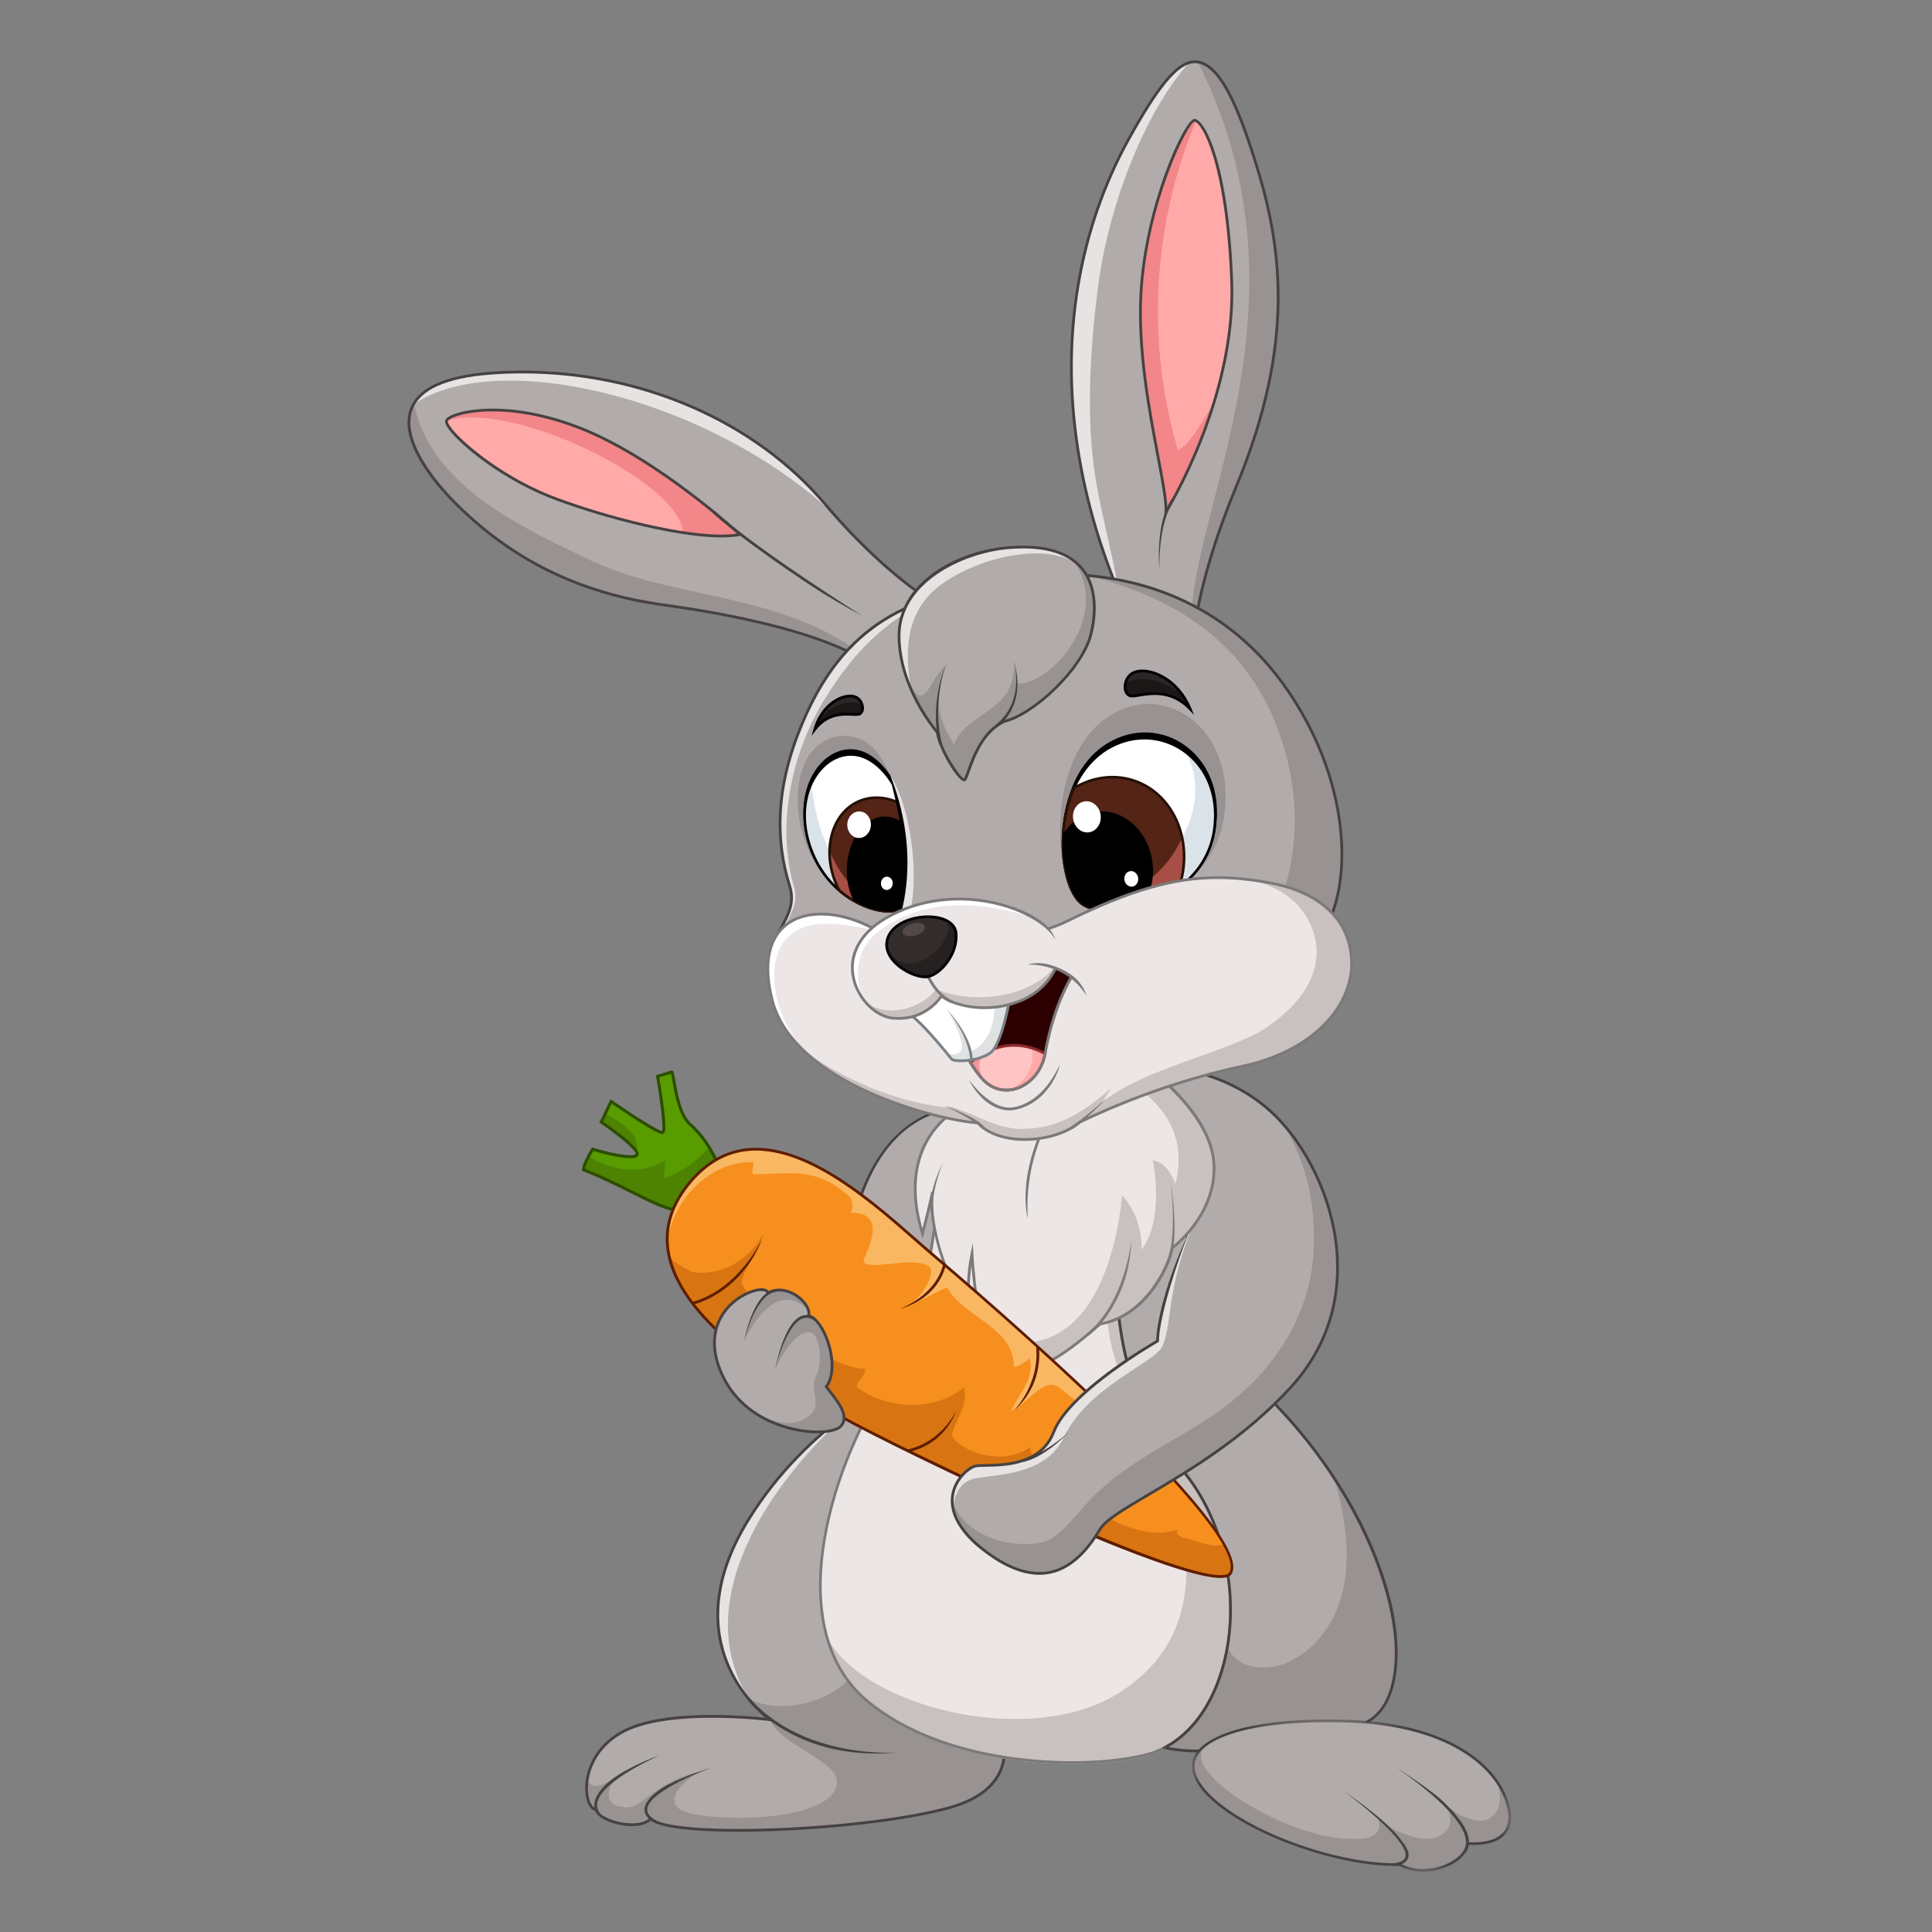<svg width="128" height="128" viewBox="0 0 128 128" fill="none" xmlns="http://www.w3.org/2000/svg">
<rect x="0" y="0" width="128" height="128" fill="#808080" stroke="none"/>
<path d="M60.814 90.909C60.814 90.909 53.977 93.549 49.557 100.732C45.137 107.915 49.158 112.55 51 113.931C51 113.931 44.247 113.072 41.208 114.76C38.169 116.448 38.66 119.855 39.489 119.886C39.643 120.653 42.252 121.359 43.111 120.5C44.584 121.851 57.231 121.298 62.818 119.786C68.404 118.275 66.071 113.931 66.071 113.931C57.477 108.959 60.485 92.322 60.814 90.909Z" fill="#B2ABAB"/>
<path d="M66.071 113.931C62.26 111.726 60.731 107.227 60.238 102.78C59.56 105.241 58.377 107.482 57.205 109.914C55.661 113.119 51.145 113.643 49.483 112.434C50.018 113.105 50.569 113.608 51 113.931C51.874 115.974 56.911 116.93 55.049 118.961C53.359 120.804 46.63 120.62 45.319 119.994C44.299 119.645 44.401 118.545 46.354 117.367C42.959 118.195 42.566 120.052 41.167 119.703C39.922 119.528 40.243 118.409 40.951 117.602C39.928 118.446 38.86 118.654 38.957 117.634C38.684 118.839 39.035 119.869 39.489 119.886C39.643 120.653 42.252 121.359 43.111 120.5C44.585 121.851 57.231 121.298 62.818 119.786C68.404 118.275 66.071 113.931 66.071 113.931Z" fill="#999292"/>
<path d="M49.557 100.732C45.997 106.517 47.912 110.649 49.755 112.759C45.493 106.302 50.935 98.155 56.463 93.395C54.272 94.961 51.645 97.339 49.557 100.732Z" fill="#E8E3E3"/>
<path d="M66.2 117.275C65.713 118.402 64.567 119.217 62.794 119.697C59.207 120.668 53.101 121.176 48.922 121.176C45.784 121.176 43.689 120.904 43.173 120.432L43.108 120.372L43.046 120.435C42.743 120.738 42.235 120.801 41.861 120.801C40.843 120.802 39.67 120.322 39.579 119.868L39.565 119.797L39.493 119.794C39.304 119.787 39.12 119.523 39.024 119.123C38.765 118.043 39.145 116.011 41.253 114.84C42.473 114.163 44.525 113.804 47.188 113.804C49.251 113.804 50.971 114.02 50.988 114.022L51.334 114.066L51.055 113.857C50.392 113.36 44.72 108.769 49.636 100.78C53.617 94.31 59.641 91.511 60.69 91.061C60.329 92.913 57.489 109.04 66.002 113.997C66.104 114.203 66.844 115.782 66.2 117.275ZM66.14 113.865L66.117 113.851C57.21 108.698 60.863 91.106 60.904 90.93L60.944 90.761L60.781 90.823C60.712 90.85 53.864 93.557 49.479 100.684C44.876 108.163 49.413 112.728 50.693 113.804C50.099 113.742 48.74 113.62 47.188 113.62C44.455 113.62 42.428 113.977 41.163 114.679C38.966 115.9 38.573 118.031 38.844 119.166C38.954 119.623 39.165 119.916 39.417 119.97C39.615 120.538 40.881 120.986 41.861 120.986C42.246 120.986 42.765 120.921 43.115 120.622C43.974 121.262 47.102 121.36 48.922 121.36C53.113 121.36 59.24 120.85 62.842 119.875C64.673 119.379 65.86 118.529 66.37 117.346C67.091 115.67 66.191 113.96 66.152 113.888L66.14 113.865Z" fill="#474242"/>
<path d="M49.678 112.527L49.541 112.65C51.239 114.557 53.478 115.532 55.41 115.919C57.599 116.356 59.373 116.111 59.373 116.111C59.312 116.115 53.25 116.537 49.678 112.527Z" fill="#474242"/>
<path d="M47.133 117.118C47.133 117.118 45.44 117.611 44.289 118.222C43.426 118.679 42.732 119.297 42.698 119.857C42.675 120.223 42.929 120.542 43.452 120.804L43.535 120.64C43.084 120.413 42.864 120.154 42.882 119.869C42.958 118.624 47.091 117.133 47.133 117.118Z" fill="#474242"/>
<path d="M39.404 119.348C39.324 119.686 39.403 120 39.639 120.281L39.78 120.162C39.58 119.925 39.516 119.673 39.583 119.391C39.933 117.924 43.662 116.32 43.7 116.304C43.7 116.304 42.263 116.77 40.951 117.602C40.177 118.092 39.549 118.74 39.404 119.348Z" fill="#474242"/>
<path d="M56.47 81.179C58.459 84.587 62.602 87.165 62.602 87.165L65.158 73.427C65.158 73.427 58.626 71.879 56.47 81.179Z" fill="#B2ABAB"/>
<path d="M62.538 87.013C61.86 86.571 58.345 84.184 56.569 81.164C58.142 74.43 61.964 73.423 64.105 73.423C64.562 73.423 64.901 73.473 65.051 73.5L62.538 87.013ZM64.105 73.239C62.335 73.239 58.037 74.01 56.381 81.158L56.373 81.194L56.391 81.225C58.368 84.613 62.513 87.217 62.554 87.243L62.669 87.314L65.249 73.444L65.265 73.358L65.18 73.338C65.163 73.334 64.754 73.239 64.105 73.239Z" fill="#474242"/>
<path d="M74.052 86.612C73.299 79.962 74.33 72.784 74.946 69.374C72.675 68.855 68.527 68.418 65.5 71.036C61.123 74.821 62.787 86.06 58.978 91.308C55.17 96.558 51.552 107.884 57.538 112.765C62.604 116.896 71.036 117.266 75.348 116.389C75.675 116.322 75.978 116.249 76.254 116.169C82.009 114.283 83.445 103.918 78.602 97.721C74.921 93.01 74.413 89.805 74.052 86.612Z" fill="#EDE6E6"/>
<path d="M74.052 86.704C73.982 86.084 73.927 85.459 73.886 84.833C71.618 89.809 77.793 95.995 78.442 101.349C78.995 105.585 78.366 109.332 74.349 112.024C68.394 116.014 56.985 113.041 54.755 108.388C55.214 110.134 56.097 111.682 57.538 112.857C62.604 116.988 71.036 117.358 75.348 116.481C75.675 116.414 75.978 116.34 76.254 116.261C82.009 114.375 83.445 104.01 78.602 97.813C74.921 93.102 74.413 89.897 74.052 86.704Z" fill="#C9C0C0"/>
<path d="M80.856 110.677C80.009 113.461 78.364 115.381 76.229 116.081C75.953 116.16 75.651 116.233 75.33 116.299C74.087 116.552 72.591 116.685 71.007 116.685C68.446 116.685 62.015 116.296 57.596 112.693C51.447 107.68 55.585 96.142 59.053 91.363C60.859 88.873 61.444 85.038 62.011 81.329C62.658 77.09 63.27 73.087 65.56 71.105C67.12 69.757 69.151 69.073 71.599 69.073C72.643 69.073 73.733 69.198 74.84 69.444C74.186 73.092 73.222 80.092 73.96 86.623C74.345 90.018 74.953 93.201 78.53 97.777C81.221 101.221 82.156 106.405 80.856 110.677ZM74.144 86.602C73.401 80.042 74.385 73.003 75.037 69.39L75.052 69.304L74.967 69.284C73.817 69.021 72.684 68.888 71.599 68.888C69.106 68.888 67.034 69.587 65.44 70.966C63.098 72.991 62.481 77.028 61.829 81.301C61.266 84.989 60.684 88.801 58.904 91.255C55.401 96.082 51.236 107.746 57.48 112.836C61.944 116.476 68.427 116.87 71.007 116.87C72.604 116.87 74.111 116.734 75.367 116.479C75.692 116.413 76 116.338 76.283 116.257C78.48 115.536 80.167 113.574 81.032 110.731C82.349 106.404 81.401 101.153 78.675 97.664C75.128 93.126 74.525 89.969 74.144 86.602Z" fill="#7C7979"/>
<path d="M76.6 69.853C76.6 69.853 75.959 69.605 74.947 69.374C74.331 72.784 73.299 79.962 74.052 86.612C74.413 89.805 74.921 93.01 78.603 97.721C83.445 103.918 81.904 113.547 77.072 115.801C77.456 115.69 76.973 115.935 77.244 115.804C79.949 116.367 82.282 115.612 84.765 115.159C88.368 114.502 91.855 115.435 92.439 110.647C93.006 105.988 89.952 98.445 83.966 92.506C77.561 86.149 76.6 69.853 76.6 69.853Z" fill="#B2ABAB"/>
<path d="M88.383 97.918C91.175 107.234 86.187 109.972 84.789 110.322C83.338 110.684 81.968 110.438 81.333 109.155C80.79 112.219 79.272 114.775 77.072 115.8C77.457 115.69 76.973 115.935 77.244 115.804C79.949 116.367 82.282 115.612 84.765 115.159C88.368 114.502 91.856 115.435 92.439 110.647C92.843 107.327 91.407 102.543 88.383 97.918Z" fill="#999292"/>
<path d="M77.187 115.667C77.123 115.732 77.034 115.85 77.256 115.9C77.115 115.867 77.112 115.755 77.187 115.667Z" fill="#474242"/>
<path d="M77.187 115.667C76.88 115.834 77.043 115.864 77.256 115.9C77.034 115.85 77.123 115.732 77.187 115.667Z" fill="#474242"/>
<path d="M77.256 115.9L77.187 115.667C77.112 115.755 77.115 115.867 77.256 115.9Z" fill="#474242"/>
<path d="M92.347 110.636C91.895 114.351 89.723 114.548 86.973 114.797C86.251 114.863 85.505 114.93 84.748 115.068C84.268 115.156 83.787 115.256 83.321 115.353C81.941 115.64 80.637 115.912 79.234 115.912C78.607 115.912 78.013 115.858 77.424 115.746C79.064 114.797 80.324 113.059 81.032 110.731C82.349 106.404 81.402 101.153 78.675 97.664C75.128 93.126 74.525 89.969 74.144 86.602C73.408 80.099 74.368 73.125 75.02 69.485C75.798 69.668 76.343 69.857 76.512 69.918C76.586 71.013 77.74 86.457 83.902 92.571C90.137 98.758 92.87 106.342 92.347 110.636ZM84.032 92.441C77.724 86.181 76.701 70.01 76.692 69.847L76.688 69.788L76.633 69.767C76.627 69.764 75.974 69.514 74.967 69.284L74.873 69.263L74.856 69.358C74.202 72.98 73.216 80.04 73.961 86.623C74.345 90.018 74.954 93.201 78.53 97.777C81.221 101.221 82.156 106.405 80.856 110.677C80.141 113.028 78.857 114.762 77.188 115.667L77.256 115.9C77.9 116.032 78.548 116.096 79.234 116.096C80.656 116.096 82.03 115.81 83.359 115.533C83.823 115.437 84.303 115.337 84.781 115.249C85.53 115.113 86.272 115.046 86.99 114.981C89.71 114.734 92.059 114.52 92.53 110.658C92.818 108.295 92.183 105.227 90.744 102.019C89.2 98.578 86.879 95.266 84.032 92.441Z" fill="#474242"/>
<path d="M89.355 114.034C82.846 113.817 79.628 115.102 79.137 116.53C78.129 119.464 86.923 123.659 92.747 123.537C94.464 124.518 97.149 123.414 97.217 122.127C98.755 122.249 100.688 121.785 99.798 119.245C98.97 116.885 95.812 114.249 89.355 114.034Z" fill="#B2ABAB"/>
<path d="M99.156 117.998C99.681 119.462 99.211 120.314 98.392 120.599C97.518 120.773 96.01 120.052 95.486 119.178C96.513 120.467 96.169 121.451 94.946 121.8C93.722 121.975 91.793 121.147 91.175 120.262C91.815 121.385 90.876 121.93 89.695 121.822C85.609 121.986 77.962 117.43 79.867 115.62C79.487 115.907 79.245 116.215 79.137 116.53C78.129 119.464 86.923 123.659 92.747 123.537C94.464 124.517 97.149 123.414 97.217 122.127C98.755 122.249 100.688 121.785 99.798 119.245C99.76 119.139 99.203 118.105 99.156 117.998Z" fill="#999292"/>
<mask id="mask0_25_100" style="mask-type:alpha" maskUnits="userSpaceOnUse" x="78" y="113" width="23" height="11">
<path d="M78.949 113.894H100.11V124H78.949V113.894Z" fill="black"/>
</mask>
<g mask="url(#mask0_25_100)">
<path d="M92.769 123.449L92.79 123.461C93.208 123.699 93.718 123.825 94.267 123.825C95.692 123.825 97.083 122.998 97.129 122.122L97.134 122.032L97.223 122.039C97.369 122.051 97.515 122.057 97.656 122.057C98.21 122.057 99.209 121.959 99.674 121.302C100.008 120.832 100.022 120.149 99.715 119.274C98.89 116.922 95.734 114.334 89.352 114.122C88.875 114.105 88.404 114.097 87.953 114.097C82.137 114.097 79.628 115.368 79.219 116.558C79.043 117.073 79.179 117.65 79.625 118.275C81.49 120.886 88.184 123.545 92.745 123.449L92.769 123.449ZM94.267 124C93.697 124 93.165 123.87 92.725 123.624C88.135 123.713 81.37 121.021 79.483 118.376C79.002 117.703 78.858 117.072 79.054 116.502C79.482 115.255 82.045 113.923 87.953 113.923C88.406 113.923 88.879 113.931 89.357 113.947C95.829 114.162 99.036 116.809 99.88 119.216C100.206 120.148 100.185 120.884 99.817 121.403C99.331 122.088 98.374 122.232 97.656 122.232C97.538 122.232 97.417 122.228 97.295 122.22C97.165 123.162 95.758 124 94.267 124Z" fill="#474242"/>
</g>
<path d="M97.216 122.127C97.216 122.127 97.216 122.127 97.216 122.127C97.233 122.128 97.248 122.129 97.216 122.127Z" fill="#999292"/>
<path d="M89.027 118.67C90.258 119.562 93.391 122.087 93.111 123.036C93.044 123.26 92.757 123.422 92.253 123.449L92.263 123.624C92.882 123.591 93.201 123.401 93.299 123.067C93.413 122.68 93.118 122.251 92.644 121.672C91.542 120.327 89.027 118.67 89.027 118.67Z" fill="#474242"/>
<path d="M95.575 119.32C94.745 118.531 92.566 117.141 92.566 117.141C92.579 117.153 92.63 117.189 92.711 117.246C95.419 119.15 96.984 120.797 97.117 121.883C97.154 122.187 97.108 122.464 96.92 122.681L97.053 122.796C97.286 122.527 97.358 122.244 97.312 121.873C97.216 121.086 96.518 120.216 95.575 119.32Z" fill="#474242"/>
<path d="M84.55 73.98C80.989 70.41 76.078 70.612 76.078 70.612C76.078 70.612 77.856 72.776 78.938 74.416C80.121 76.209 80.38 77.494 79.812 79.15C79.497 80.066 79.543 80.762 79.163 81.266C82.312 81.72 85.456 82.16 88.572 82.816C88.248 79.22 86.481 75.915 84.55 73.98Z" fill="#B2ABAB"/>
<path d="M85.106 74.582C86.717 77.46 87.082 79.799 87.049 82.511C87.557 82.608 88.065 82.709 88.572 82.816C88.28 79.57 86.81 76.561 85.106 74.582Z" fill="#999292"/>
<path d="M84.615 73.915C81.067 70.358 76.123 70.518 76.074 70.52L76.082 70.704C76.13 70.702 80.993 70.544 84.484 74.045C86.434 75.999 88.149 79.264 88.47 82.795C88.532 82.808 88.595 82.82 88.657 82.834C88.344 79.235 86.6 75.904 84.615 73.915Z" fill="#474242"/>
<path d="M75.854 70.587C75.854 70.587 68.634 71.925 65.158 72.561C59.38 74.855 60.577 79.982 61.117 81.732C61.117 81.732 61.452 80.489 61.785 78.969C61.474 80.212 62.373 84.84 64.191 86.244C64.191 86.244 64.03 84.817 64.398 83.067C64.398 83.067 64.465 84.49 64.71 86.124L69.736 90.085C70.838 89.466 71.888 88.58 72.886 87.717C75.894 87.196 77.428 83.973 77.658 82.683C77.658 82.683 80.621 80.535 80.426 77.097C80.231 73.659 75.854 70.587 75.854 70.587Z" fill="#EDE6E6"/>
<path d="M75.853 70.587C75.853 70.587 74.915 70.761 73.552 71.013C75.672 72.057 78.948 74.139 77.874 78.45C77.46 77.357 76.942 76.965 76.374 76.877C76.695 78.48 76.811 81.266 75.633 82.791C75.679 81.248 75.039 79.922 74.349 79.208C73.941 83.257 72.368 88.502 68.262 88.924L69.735 90.085C70.838 89.466 71.888 88.58 72.886 87.717C75.894 87.196 77.428 83.973 77.658 82.683C77.658 82.683 80.621 80.535 80.426 77.097C80.231 73.659 75.853 70.587 75.853 70.587Z" fill="#C9C0C0"/>
<path d="M75.906 70.512L75.875 70.49L75.837 70.496C75.837 70.496 68.617 71.834 65.124 72.475C59.727 74.618 60.242 79.211 61.029 81.759L61.123 82.064L61.206 81.756C61.209 81.746 61.406 81.008 61.647 79.987C61.761 81.864 62.641 85.164 64.135 86.317L64.307 86.45L64.282 86.234C64.281 86.222 64.17 85.195 64.358 83.836C64.404 84.409 64.485 85.245 64.618 86.137L64.801 86.11C64.559 84.5 64.491 83.077 64.49 83.063L64.456 82.344L64.308 83.048C64.025 84.392 64.053 85.561 64.082 86.033C62.432 84.534 61.612 80.345 61.858 79.066C61.864 79.04 61.869 79.015 61.875 78.989L61.696 78.947C61.69 78.97 61.684 78.995 61.679 79.02C61.455 80.039 61.23 80.932 61.112 81.388C60.405 78.853 60.149 74.649 65.175 72.651C68.502 72.042 75.261 70.791 75.832 70.685C76.223 70.969 80.152 73.899 80.334 77.102C80.523 80.448 77.633 82.588 77.604 82.609L77.573 82.631L77.567 82.667C77.364 83.809 75.873 87.106 72.87 87.627L72.844 87.631L72.825 87.648C71.787 88.545 70.766 89.401 69.69 90.005L69.781 90.165C70.864 89.557 71.887 88.702 72.926 87.804C75.924 87.268 77.477 84.129 77.742 82.735C78.056 82.494 80.702 80.352 80.518 77.091C80.323 73.648 76.087 70.638 75.906 70.512Z" fill="#7C7979"/>
<path d="M70.327 72.502C70.308 72.525 69.019 74.136 68.311 76.736C67.636 79.215 68.096 80.742 68.096 80.742C67.78 75.941 70.442 72.652 70.469 72.62L70.327 72.502Z" fill="#7C7979"/>
<path d="M61.665 80.261L61.847 80.234C61.655 78.957 62.472 77.022 62.48 77.002C62.48 77.002 61.465 78.932 61.665 80.261Z" fill="#7C7979"/>
<path d="M71.991 88.358L72.106 88.502C73.082 87.728 73.752 86.655 74.206 85.618C74.956 83.909 74.942 82.252 74.942 82.252C74.939 82.293 74.515 86.357 71.991 88.358Z" fill="#7C7979"/>
<path d="M77.224 83.745L77.384 83.836C78.233 82.329 77.567 78.336 77.567 78.336C77.572 78.375 78.042 82.292 77.224 83.745Z" fill="#7C7979"/>
<path d="M45.391 80.034C44.551 80.712 41.709 78.673 38.663 77.504C38.618 77.191 39.262 76.137 39.262 76.137C39.262 76.137 41.706 76.878 42.166 76.554C42.626 76.229 39.832 74.34 39.832 74.34L40.488 72.972C40.488 72.972 43.623 75.152 43.908 75.024C44.193 74.896 43.566 71.306 43.566 71.306C43.566 71.306 44.349 71.078 44.499 71.021C44.649 70.964 44.732 73.621 45.733 74.499C47.241 75.822 47.785 77.76 47.785 77.76C47.243 78.188 46.23 79.357 45.391 80.034Z" fill="#4D8202"/>
<path d="M45.733 74.499C44.732 73.621 44.649 70.964 44.499 71.021C44.349 71.078 43.566 71.306 43.566 71.306C43.566 71.306 44.193 74.896 43.908 75.024C43.623 75.152 40.487 72.972 40.487 72.972L40.099 73.783C40.503 73.975 40.872 74.232 41.241 74.509C41.815 74.94 42.389 75.554 42.17 76.308C42.23 76.418 42.236 76.504 42.166 76.554C41.706 76.878 39.262 76.137 39.262 76.137C39.262 76.137 39.136 76.343 38.999 76.6C40.503 77.59 42.529 77.877 44.084 76.853C44.034 77.252 44.034 77.652 43.984 78.051C45.154 77.704 46.173 76.944 46.976 75.999C46.667 75.496 46.258 74.96 45.733 74.499Z" fill="#589C00"/>
<path d="M38.762 77.435C39.846 77.856 40.908 78.386 41.846 78.854C43.454 79.656 44.842 80.349 45.328 79.957C45.78 79.592 46.29 79.076 46.74 78.621C47.105 78.251 47.424 77.929 47.67 77.725C47.562 77.386 46.984 75.73 45.667 74.573C44.942 73.938 44.684 72.421 44.546 71.606C44.514 71.422 44.483 71.234 44.457 71.141C44.265 71.204 43.858 71.325 43.679 71.377C43.722 71.625 43.845 72.363 43.943 73.104C44.195 75.005 44.047 75.071 43.949 75.115C43.864 75.154 43.721 75.217 42.037 74.13C41.392 73.713 40.762 73.282 40.527 73.121L39.959 74.306C40.487 74.666 42.311 75.949 42.316 76.451C42.317 76.527 42.284 76.592 42.223 76.635C41.769 76.956 39.774 76.393 39.307 76.255C39.086 76.626 38.787 77.197 38.762 77.435ZM44.934 80.271C44.237 80.271 43.146 79.726 41.757 79.033C40.804 78.557 39.724 78.018 38.627 77.597L38.573 77.576L38.565 77.519C38.517 77.186 39.066 76.266 39.177 76.085L39.217 76.019L39.291 76.041C40.218 76.323 41.802 76.688 42.108 76.472C42.115 76.467 42.117 76.465 42.117 76.453C42.114 76.142 40.746 75.079 39.776 74.423L39.705 74.375L40.448 72.823L40.544 72.89C41.97 73.881 43.571 74.895 43.858 74.929C43.963 74.67 43.746 72.918 43.468 71.323L43.452 71.235L43.538 71.21C43.546 71.208 44.319 70.983 44.464 70.928C44.495 70.916 44.531 70.918 44.56 70.936C44.639 70.981 44.661 71.095 44.742 71.573C44.877 72.363 45.127 73.835 45.798 74.424C47.312 75.752 47.858 77.653 47.881 77.734L47.899 77.798L47.846 77.839C47.605 78.03 47.253 78.385 46.882 78.761C46.428 79.22 45.914 79.74 45.453 80.112C45.318 80.221 45.144 80.271 44.934 80.271Z" fill="#2C4E00"/>
<path d="M61.766 83.099C58.196 80.081 50.539 72.223 45.566 78.509C42.771 82.042 44.714 85.496 47.571 88.204C50.54 91.017 54.523 93.046 55.321 93.609C56.886 94.714 80.42 106.209 81.528 104.22C83.077 101.438 65.296 86.083 61.766 83.099Z" fill="#F78F1E"/>
<path d="M61.766 83.099C58.196 80.081 50.539 72.223 45.566 78.509C44.502 79.855 44.126 81.189 44.225 82.475C44.351 79.761 46.958 76.854 49.928 77.002C49.928 77.177 49.754 77.795 49.928 77.795C52.376 77.795 54.033 77.234 56.331 79.324C56.505 79.674 56.547 79.987 56.372 80.336C58.819 80.336 57.496 82.733 57.205 83.52C57.394 84.306 60.234 83.184 61.532 83.88C62.059 84.321 61.147 85.768 60.444 86.306C61.043 86.266 62.668 85.18 62.769 85.35C63.925 87.301 67.168 87.95 67.168 90.512C67.168 90.687 67.867 90.337 68.217 89.987C68.566 91.386 67.518 92.26 66.993 93.483C68.014 93.074 69.178 91.094 70.227 91.968C72.678 93.875 75.636 96.492 78.04 98.351C72.994 92.738 64.144 85.109 61.766 83.099Z" fill="#F9B762"/>
<path d="M78.005 101.349C74.925 102.311 71.538 99.426 68.741 97.329C68.567 97.154 68.262 96.224 68.262 95.874C65.966 97.438 62.909 95.646 63.082 94.961C63.521 93.759 64.066 93.133 63.891 91.91C61.443 93.833 58.253 93.055 56.789 91.91C56.615 91.56 57.379 91.232 57.314 90.685C54.517 90.685 49.06 85.776 49.149 84.904C49.324 83.855 50.171 83.389 50.591 81.697C49.304 84.14 46.921 84.501 45.861 84.266C45.557 84.114 44.844 83.797 44.352 83.294C44.765 85.077 46.035 86.749 47.571 88.204C50.54 91.017 54.523 93.046 55.321 93.609C56.886 94.714 80.42 106.208 81.528 104.22C81.753 103.816 81.569 103.147 81.082 102.29C80.322 102.638 79.239 102.006 78.355 101.873C78.355 101.873 77.831 101.699 78.005 101.349Z" fill="#D87512"/>
<path d="M81.448 104.175C81.381 104.295 81.179 104.358 80.864 104.358H80.863C76.881 104.358 56.766 94.517 55.374 93.534C55.189 93.403 54.846 93.202 54.372 92.923C52.816 92.006 49.917 90.301 47.635 88.137C44.006 84.699 43.335 81.478 45.639 78.566C46.866 77.015 48.36 76.229 50.08 76.229C53.796 76.229 57.874 79.813 60.572 82.184C60.979 82.541 61.364 82.879 61.706 83.169C69.646 89.88 82.739 101.857 81.448 104.175ZM61.825 83.028C61.484 82.74 61.1 82.403 60.694 82.046C57.975 79.656 53.866 76.045 50.08 76.045C48.301 76.045 46.758 76.855 45.494 78.451C43.121 81.452 43.798 84.756 47.508 88.271C49.806 90.448 52.716 92.161 54.279 93.081C54.731 93.348 55.089 93.558 55.268 93.684C56.678 94.68 76.701 104.542 80.863 104.543H80.864C81.261 104.543 81.504 104.451 81.608 104.265C83.27 101.282 64.025 84.888 61.825 83.028Z" fill="#5E1D00"/>
<path d="M45.861 86.262L45.91 86.439C46.871 86.174 47.684 85.682 48.35 85.123C49.886 83.834 50.486 82.093 50.486 82.093C50.471 82.126 48.957 85.407 45.861 86.262Z" fill="#5E1D00"/>
<path d="M59.626 86.71C59.626 86.71 61.126 86.371 62.035 85.139C62.311 84.766 62.54 84.326 62.668 83.813L62.49 83.768C61.963 85.874 59.649 86.701 59.626 86.71Z" fill="#5E1D00"/>
<path d="M68.649 89.235C68.885 91.742 67.19 93.436 67.173 93.453C67.173 93.453 68.277 92.613 68.68 91.067C68.823 90.519 68.897 89.897 68.832 89.217L68.649 89.235Z" fill="#5E1D00"/>
<path d="M60.12 96.03L60.158 96.21C60.698 96.095 61.166 95.893 61.568 95.65C62.911 94.839 63.348 93.48 63.348 93.48C63.338 93.501 62.373 95.547 60.12 96.03Z" fill="#5E1D00"/>
<path d="M79.163 81.266C79.011 81.467 78.861 81.645 78.718 81.804C78.476 82.156 76.692 87.249 76.692 88.845C76.692 88.845 70.86 92.16 69.816 94.862C68.772 97.563 65.334 96.949 64.598 97.133C63.861 97.317 61.16 99.773 65.457 102.904C69.754 106.035 71.903 102.904 72.885 101.308C73.868 99.712 80.501 97.403 85.532 91.894C88.089 89.093 88.845 85.851 88.571 82.816C85.456 82.16 82.871 81.266 79.163 81.266Z" fill="#B2ABAB"/>
<path d="M64.75 97.918C66.649 97.649 69.44 97.562 70.534 95.12C72.144 91.903 76.236 90.403 76.957 89.288C77.656 88.02 77.224 85.879 78.811 81.697C78.78 81.733 78.749 81.771 78.718 81.804C78.476 82.157 76.692 87.249 76.692 88.845C76.692 88.845 70.86 92.16 69.816 94.862C68.772 97.563 65.334 96.949 64.598 97.133C64.112 97.255 62.771 98.365 63.149 100.006C63.211 98.664 63.911 98.036 64.75 97.918Z" fill="#E8E3E3"/>
<path d="M87.05 82.351C87.016 85.11 86.089 88.076 83.691 90.848C80.413 94.638 76.465 95.509 72.966 98.64C71.861 99.56 70.929 101.079 69.703 101.917C68.636 102.646 64.343 102.573 63.083 99.499C63.206 102.529 67.401 104.239 68.916 104.239C70.995 104.208 72.214 102.4 72.886 101.308C73.868 99.712 80.501 97.403 85.532 91.894C88.09 89.093 88.846 85.851 88.573 82.816C88.065 82.709 87.559 82.447 87.05 82.351Z" fill="#999292"/>
<path d="M88.47 82.795C88.746 85.831 87.991 89.065 85.464 91.832C82.392 95.196 78.758 97.341 76.104 98.907C74.418 99.903 73.2 100.621 72.807 101.26C72.351 102.002 71.281 103.74 69.521 104.087C68.329 104.322 66.98 103.899 65.512 102.829C63.31 101.226 63.048 99.86 63.217 98.996C63.422 97.945 64.304 97.302 64.62 97.222C64.759 97.188 65.011 97.183 65.332 97.177C66.63 97.153 69.046 97.11 69.902 94.895C70.922 92.255 76.679 88.959 76.737 88.925L76.784 88.899V88.845C76.784 87.311 78.03 83.454 78.719 81.804C78.719 81.804 78.131 82.865 77.439 84.954C76.98 86.338 76.615 87.921 76.6 88.792C76.009 89.132 70.736 92.225 69.73 94.829C68.919 96.928 66.584 96.97 65.329 96.993C64.997 96.999 64.734 97.004 64.576 97.044C64.136 97.154 63.245 97.889 63.036 98.961C62.858 99.877 63.123 101.317 65.403 102.978C66.641 103.88 67.802 104.334 68.866 104.334C69.101 104.334 69.332 104.312 69.557 104.267C71.396 103.905 72.495 102.119 72.964 101.356C73.333 100.757 74.597 100.011 76.198 99.066C78.861 97.494 82.509 95.341 85.6 91.956C88.152 89.162 88.924 85.9 88.657 82.834C88.595 82.82 88.533 82.808 88.47 82.795Z" fill="#474242"/>
<path d="M53.578 87.165C53.762 86.336 52.135 84.955 50.877 85.661C50.693 84.801 45.98 86.472 47.715 90.785C49.451 95.098 54.931 95.301 55.696 94.501C56.371 93.795 55.42 92.782 54.744 91.871C55.727 90.53 54.622 87.441 53.578 87.165Z" fill="#B2ABAB"/>
<path d="M50.89 85.654C49.953 86.345 49.586 87.73 49.305 88.823C50.339 86.666 51.967 85.173 53.557 86.802C53.327 86.002 51.975 85.059 50.89 85.654Z" fill="#999292"/>
<path d="M53.578 87.165C53.581 87.154 53.581 87.142 53.583 87.13C52.197 87.314 51.694 89.384 51.366 90.685C51.837 89.666 52.788 88.124 53.67 88.27C54.407 88.408 54.453 90.572 54.085 91.125C53.532 92.229 54.623 93.04 53.557 93.833C52.568 94.569 51.587 94.302 50.171 93.712C52.407 95.127 55.169 95.052 55.696 94.501C56.372 93.795 55.42 92.782 54.745 91.871C55.727 90.53 54.622 87.441 53.578 87.165Z" fill="#999292"/>
<path d="M55.63 94.437C55.432 94.644 54.848 94.777 54.142 94.777C52.388 94.777 49.08 93.929 47.801 90.751C47.094 88.994 47.517 87.778 47.997 87.069C48.704 86.022 49.877 85.534 50.448 85.534C50.54 85.534 50.759 85.549 50.787 85.68L50.813 85.802L50.922 85.741C51.138 85.62 51.376 85.558 51.629 85.558C52.278 85.558 52.893 85.963 53.215 86.364C53.437 86.641 53.537 86.926 53.488 87.145L53.469 87.231L53.555 87.254C53.969 87.363 54.434 87.992 54.739 88.855C55.055 89.747 55.226 91.058 54.67 91.816L54.63 91.871L54.67 91.925C54.755 92.04 54.844 92.155 54.933 92.272C55.539 93.061 56.166 93.876 55.63 94.437ZM54.858 91.869C55.409 91.049 55.252 89.751 54.913 88.794C54.601 87.913 54.136 87.276 53.681 87.102C53.707 86.842 53.594 86.543 53.358 86.249C52.932 85.717 52.253 85.374 51.629 85.374C51.379 85.374 51.141 85.428 50.922 85.534C50.861 85.442 50.729 85.35 50.448 85.35C49.82 85.35 48.597 85.851 47.844 86.966C47.34 87.713 46.893 88.988 47.63 90.819C48.946 94.089 52.342 94.961 54.142 94.961C54.919 94.961 55.525 94.813 55.763 94.565C56.408 93.89 55.702 92.971 55.079 92.159C55.005 92.062 54.93 91.965 54.858 91.869Z" fill="#474242"/>
<path d="M53.099 87.186C51.904 87.649 51.366 90.685 51.366 90.685C51.373 90.656 52.06 87.786 53.166 87.358C53.418 87.26 53.668 87.3 53.929 87.479L54.034 87.327C53.722 87.114 53.408 87.067 53.099 87.186Z" fill="#474242"/>
<path d="M49.294 88.866C49.301 88.836 50.005 85.844 51.383 85.579L51.348 85.398C49.853 85.686 49.294 88.866 49.294 88.866Z" fill="#474242"/>
<path d="M67.809 96.855C69.275 96.538 70.797 94.893 70.797 94.893C70.781 94.908 69.187 96.369 67.77 96.675L67.809 96.855Z" fill="#474242"/>
<path d="M78.994 4.103C77.833 4.252 76.492 6.122 74.789 9.199C73.183 12.099 72.014 15.379 71.421 18.941C70.335 25.462 71.176 32.932 74.789 40.754C75.403 40.876 79.147 41.736 79.147 41.736C79.147 41.736 79.396 38.299 81.91 32.22C85.578 23.349 85.186 17.082 83.138 10.611C81.897 6.691 80.636 3.893 78.994 4.103Z" fill="#B2ABAB"/>
<path d="M79.357 4.108C87.558 20.311 78.28 34.883 78.999 41.702C79.093 41.723 79.147 41.736 79.147 41.736C79.147 41.736 79.396 38.299 81.91 32.22C85.578 23.349 85.186 17.082 83.138 10.611C81.99 6.985 80.825 4.322 79.357 4.108Z" fill="#999292"/>
<path d="M78.784 4.149C77.672 4.48 76.391 6.305 74.789 9.199C73.183 12.099 72.014 15.379 71.421 18.941C70.404 25.044 71.076 31.977 74.128 39.253C73.679 36.444 72.817 33.64 72.456 30.808C71.991 27.163 72.224 22.726 72.824 18.469C73.499 13.68 75.755 7.524 78.784 4.149Z" fill="#E8E3E3"/>
<path d="M81.825 32.185C79.576 37.624 79.133 40.995 79.066 41.622C78.476 41.487 75.512 40.809 74.853 40.672C71.51 33.415 70.354 25.907 71.512 18.956C72.089 15.492 73.219 12.224 74.869 9.243C76.757 5.834 77.994 4.324 79.006 4.195C80.711 3.976 82.007 7.342 83.05 10.638C84.781 16.106 85.83 22.5 81.825 32.185ZM78.982 4.012C77.892 4.151 76.653 5.641 74.709 9.154C73.047 12.153 71.911 15.441 71.33 18.926C70.164 25.926 71.331 33.488 74.705 40.792L74.725 40.835L74.771 40.844C75.377 40.965 79.089 41.817 79.127 41.826L79.232 41.85L79.239 41.742C79.242 41.708 79.516 38.251 81.995 32.255C86.023 22.516 84.967 16.083 83.226 10.583C82.106 7.044 80.806 3.777 78.982 4.012Z" fill="#474242"/>
<path d="M54.653 33.387C49.189 26.94 40.419 24.103 32.429 24.731C23.834 25.405 27.656 30.762 29.974 33.137C32.529 35.756 36.819 39.096 43.971 40.078C51.548 41.119 57.17 42.902 58.827 45.051C59.871 43.332 64.291 41.245 64.291 41.245C64.291 41.245 60.116 39.833 54.653 33.387Z" fill="#B2ABAB"/>
<path d="M38.691 36.915C34.234 34.776 28.515 32.077 27.424 26.74C26.259 28.702 28.444 31.569 29.974 33.137C32.529 35.756 36.819 39.096 43.971 40.078C51.548 41.119 57.17 42.902 58.827 45.051C58.846 45.019 58.869 44.987 58.891 44.955C53.24 38.973 44.763 40.038 38.691 36.915Z" fill="#999292"/>
<path d="M57.538 36.517C57.673 36.653 57.831 36.788 58.005 36.915C57.79 36.715 57.57 36.505 57.347 36.287C57.41 36.364 57.475 36.44 57.538 36.517Z" fill="#E8E3E3"/>
<path d="M32.429 24.731C29.466 24.963 27.98 25.753 27.398 26.784C33.015 22.976 47.003 26.381 55.197 34.016C55.017 33.811 54.836 33.602 54.653 33.387C49.189 26.94 40.419 24.103 32.429 24.731Z" fill="#E8E3E3"/>
<path d="M55.197 34.016C55.943 34.864 56.662 35.618 57.346 36.287C56.689 35.494 55.969 34.736 55.197 34.016Z" fill="#E8E3E3"/>
<path d="M58.819 44.893C57.102 42.833 51.714 41.049 43.983 39.987C38.39 39.219 33.829 36.957 30.04 33.073C29.203 32.216 26.537 29.255 27.334 27.136C27.826 25.828 29.542 25.05 32.436 24.822C33.153 24.766 33.885 24.738 34.612 24.738C42.494 24.738 49.96 27.993 54.582 33.446C59.332 39.05 63.161 40.878 64.061 41.253C63.211 41.669 59.847 43.381 58.819 44.893ZM54.723 33.327C50.066 27.833 42.548 24.553 34.612 24.553C33.88 24.553 33.144 24.582 32.422 24.639C29.45 24.872 27.681 25.691 27.161 27.071C26.349 29.231 28.811 32.078 29.908 33.202C33.727 37.117 38.323 39.395 43.958 40.169C51.768 41.242 57.161 43.042 58.754 45.107L58.836 45.213L58.906 45.099C59.923 43.423 64.286 41.349 64.33 41.328L64.536 41.23L64.32 41.157C64.279 41.143 60.103 39.675 54.723 33.327Z" fill="#474242"/>
<path d="M29.59 27.861C29.36 28.368 32.537 31.337 36.404 32.88C39.518 34.122 46.166 35.965 49.02 35.412C49.02 35.412 43.725 30.486 38.568 28.414C33.412 26.342 29.82 27.355 29.59 27.861Z" fill="#FFA9A9"/>
<path d="M29.59 27.861C29.589 27.862 29.589 27.864 29.589 27.865C34.087 26.511 45.137 32.036 45.248 35.288C46.74 35.516 48.084 35.594 49.02 35.412C49.02 35.412 43.725 30.486 38.568 28.414C33.411 26.342 29.82 27.355 29.59 27.861Z" fill="#F28688"/>
<path d="M47.785 35.421C44.536 35.421 39.094 33.854 36.438 32.794C32.863 31.368 30 28.782 29.696 28.026C29.66 27.937 29.671 27.905 29.674 27.9C29.76 27.71 30.736 27.255 32.642 27.255C33.918 27.255 35.975 27.471 38.534 28.5C43.156 30.356 47.95 34.57 48.819 35.353C48.518 35.398 48.172 35.421 47.785 35.421ZM38.603 28.328C36.016 27.289 33.934 27.071 32.642 27.071C30.916 27.071 29.671 27.461 29.506 27.823C29.474 27.894 29.48 27.983 29.525 28.094C29.877 28.97 32.817 31.548 36.37 32.966C39.039 34.03 44.512 35.605 47.785 35.605H47.785C48.265 35.605 48.686 35.571 49.038 35.503L49.215 35.468L49.083 35.345C49.03 35.296 43.716 30.383 38.603 28.328Z" fill="#474242"/>
<path d="M47.355 33.856L47.229 33.99C48.57 35.238 51.017 36.983 53.401 38.585C54.665 39.434 56.184 40.303 57.106 40.788C55.726 39.907 54.012 38.79 52.358 37.654C50.372 36.29 48.474 34.898 47.355 33.856Z" fill="#474242"/>
<path d="M79.147 7.971C78.595 7.909 75.894 13.619 75.587 19.512C75.28 25.405 77.367 32.066 77.244 33.923C77.244 33.923 81.91 26.511 81.603 18.591C81.296 10.672 79.7 8.032 79.147 7.971Z" fill="#FFA9A9"/>
<path d="M78.033 29.799C76.236 23.761 75.96 15.883 79.241 8.003C79.207 7.986 79.176 7.974 79.147 7.971C78.595 7.909 75.894 13.619 75.587 19.512C75.28 25.405 77.367 32.066 77.244 33.923C77.244 33.923 79.331 30.454 80.511 26.492C79.852 27.692 78.675 29.697 78.033 29.799Z" fill="#F28688"/>
<path d="M77.338 33.587C77.307 32.841 77.082 31.654 76.807 30.208C76.249 27.268 75.485 23.242 75.679 19.517C75.994 13.472 78.721 8.084 79.137 8.062C79.643 8.119 81.21 10.821 81.511 18.595C81.78 25.526 78.176 32.148 77.338 33.587ZM79.158 7.879L79.139 7.878C78.478 7.878 75.8 13.65 75.495 19.508C75.3 23.254 76.067 27.294 76.626 30.243C76.945 31.922 77.197 33.249 77.153 33.917L77.129 34.28L77.322 33.972C77.369 33.898 82 26.445 81.695 18.588C81.391 10.753 79.825 7.954 79.158 7.879Z" fill="#474242"/>
<path d="M77.653 33.034C76.503 34.586 76.814 37.803 76.814 37.803C76.813 37.771 76.689 34.643 77.801 33.144L77.653 33.034Z" fill="#474242"/>
<path d="M66.041 38.513C60.693 39.675 55.852 40.788 52.842 48.702C51.755 51.559 51.155 54.996 52.32 58.71C53.095 61.184 49.85 62.246 51.76 64.81C53.332 66.922 79.209 65.555 83.629 64.021C89.549 64.189 91.011 54.106 85.348 45.787C80.338 38.43 72.041 37.208 66.041 38.513Z" fill="#B2ABAB"/>
<path d="M57.601 49.324C56.156 48.233 54.121 48.719 53.305 50.588C52.75 51.858 52.651 53.788 53.304 55.667C54.717 59.733 58.576 60.922 59.8 60.162C59.872 60.117 59.938 60.053 60.001 59.979C61.317 58.446 59.563 50.806 57.601 49.324Z" fill="#999292"/>
<path d="M57.549 49.971C56.082 49.127 54.439 49.957 53.67 51.659C53.147 52.816 53.027 54.376 53.643 56.088C54.975 59.79 58.615 60.874 59.769 60.182C59.837 60.141 59.899 60.082 59.959 60.015C61.199 58.618 60.655 51.757 57.549 49.971Z" fill="black"/>
<path d="M57.559 50.306C56.115 49.489 54.497 50.292 53.74 51.94C53.225 53.059 53.108 54.569 53.714 56.226C55.025 59.809 58.608 60.858 59.744 60.188C59.811 60.148 59.873 60.092 59.931 60.027C61.153 58.675 60.617 52.035 57.559 50.306Z" fill="white"/>
<path d="M53.74 51.94C53.225 53.059 53.108 54.569 53.714 56.226C55.025 59.809 58.608 60.858 59.744 60.188C59.811 60.148 59.873 60.092 59.931 60.027C58.817 59.818 57.765 59.356 56.854 58.585C54.714 57.016 54.088 54.516 53.74 51.94Z" fill="#DAE3E8"/>
<path d="M52.842 48.702C51.755 51.559 51.155 54.996 52.32 58.71C53.055 61.055 50.179 62.133 51.506 64.424C51.151 61.408 52.966 60.774 52.66 58.963C51.423 54.888 52.303 49.994 54.776 46.094C56.559 43.283 58.42 41.282 61.763 39.607C58.164 40.806 55.023 42.969 52.842 48.702Z" fill="#E8E3E3"/>
<path d="M72.049 38.131C78.484 39.733 83.045 43.098 84.979 49.225C86.711 54.735 85.615 60.379 81.924 64.432C82.647 64.298 83.227 64.16 83.629 64.021C89.549 64.189 91.011 54.106 85.348 45.787C81.875 40.686 76.822 38.536 72.049 38.131Z" fill="#999292"/>
<path d="M87.804 61.327C86.903 63.03 85.51 63.93 83.775 63.931C83.775 63.931 83.775 63.931 83.774 63.931C83.727 63.931 83.68 63.93 83.632 63.928L83.615 63.928L83.599 63.934C80.884 64.876 69.734 65.801 61.089 65.801C55.702 65.801 52.328 65.42 51.833 64.755C50.809 63.379 51.317 62.455 51.855 61.475C52.302 60.662 52.764 59.821 52.407 58.683C51.415 55.518 51.585 52.264 52.927 48.735C55.946 40.801 60.858 39.733 66.06 38.603C67.445 38.302 68.882 38.149 70.331 38.149C73.955 38.149 80.716 39.148 85.271 45.839C89.234 51.659 89.545 58.035 87.804 61.327ZM70.331 37.965C68.869 37.965 67.419 38.119 66.021 38.423C60.769 39.564 55.809 40.643 52.755 48.67C51.398 52.239 51.226 55.532 52.231 58.738C52.565 59.801 52.122 60.607 51.694 61.387C51.151 62.374 50.591 63.395 51.685 64.865C52.375 65.791 57.18 65.986 61.089 65.986C69.733 65.986 80.886 65.059 83.643 64.113C83.687 64.114 83.722 64.115 83.775 64.115C85.583 64.115 87.032 63.18 87.967 61.413C89.733 58.073 89.427 51.615 85.424 45.736C80.82 38.974 73.992 37.965 70.331 37.965Z" fill="#474242"/>
<path d="M71.66 59.821C69.765 58.453 69.223 50.266 73.432 47.475C77.166 44.998 81.882 48.277 81.122 53.962C80.393 59.419 73.954 61.478 71.66 59.821Z" fill="#999292"/>
<path d="M71.71 59.898C69.939 58.717 69.433 51.654 73.366 49.246C76.855 47.109 81.262 49.938 80.552 54.843C79.871 59.551 73.854 61.327 71.71 59.898Z" fill="black"/>
<path d="M80.444 55.019C80.05 57.698 77.839 59.397 75.654 60.061C74.122 60.527 72.603 60.483 71.733 59.913C70.87 59.347 70.311 57.385 70.438 55.266C70.567 53.104 71.408 50.777 73.364 49.6C76.802 47.532 81.143 50.27 80.444 55.019Z" fill="white"/>
<path d="M78.495 49.783C80.206 52.503 78.537 56.514 75.907 58.061C74.497 58.85 72.906 59.364 71.337 59.526C71.46 59.688 71.592 59.821 71.733 59.913C73.845 61.297 79.772 59.577 80.444 55.019C80.79 52.667 79.899 50.809 78.495 49.783Z" fill="#DAE3E8"/>
<path d="M75.814 48.989C74.987 48.989 74.155 49.226 73.41 49.675C71.645 50.736 70.561 52.979 70.509 55.673C70.472 57.612 70.995 59.325 71.781 59.84C72.232 60.135 72.873 60.291 73.636 60.291C76.033 60.291 79.826 58.611 80.357 55.006C80.61 53.288 80.205 51.71 79.215 50.564C78.351 49.563 77.111 48.989 75.814 48.989ZM73.636 60.466C72.839 60.466 72.165 60.3 71.685 59.986C70.852 59.44 70.296 57.665 70.334 55.67C70.387 52.915 71.503 50.618 73.319 49.525C74.092 49.06 74.955 48.814 75.814 48.814C77.162 48.814 78.45 49.41 79.347 50.45C80.371 51.635 80.791 53.262 80.53 55.032C79.984 58.739 76.094 60.466 73.636 60.466Z" fill="black"/>
<path d="M75.019 51.684C73.698 51.279 72.318 51.513 71.148 52.218C69.845 55.16 70.451 59.073 71.733 59.913C73.086 60.8 76.004 60.41 78.103 58.819C78.125 58.755 78.147 58.692 78.167 58.627C79.093 55.61 77.683 52.502 75.019 51.684Z" fill="#542416"/>
<path d="M71.336 59.526C71.459 59.688 71.592 59.821 71.733 59.913C73.086 60.8 76.004 60.41 78.104 58.819C78.125 58.755 78.147 58.692 78.167 58.627C78.495 57.56 78.529 56.483 78.32 55.499C76.673 59.092 73.238 59.925 71.336 59.526Z" fill="#A74F45"/>
<path d="M71.217 52.279C69.977 55.107 70.488 58.993 71.781 59.84C72.231 60.135 72.871 60.291 73.633 60.291C75.117 60.291 76.759 59.721 78.029 58.765L78.03 58.764C78.048 58.71 78.067 58.656 78.084 58.601C78.994 55.635 77.607 52.57 74.993 51.767C73.762 51.39 72.394 51.577 71.217 52.279ZM73.633 60.466C72.837 60.466 72.164 60.3 71.685 59.986C70.336 59.102 69.784 55.082 71.069 52.183L71.08 52.157L71.103 52.143C72.328 51.404 73.758 51.205 75.044 51.6C77.751 52.431 79.189 55.595 78.251 58.653C78.233 58.709 78.214 58.765 78.195 58.821L78.177 58.872L78.156 58.889C76.853 59.876 75.162 60.466 73.633 60.466Z" fill="#261005"/>
<path d="M75.654 60.061C74.122 60.526 72.603 60.483 71.733 59.913C70.87 59.347 70.311 57.385 70.438 55.265C70.94 54.454 71.727 53.889 72.664 53.776C74.453 53.561 76.107 55.079 76.358 57.165C76.49 58.26 76.209 59.294 75.654 60.061Z" fill="black"/>
<path d="M72.921 54.008C72.99 54.575 72.636 55.084 72.132 55.145C71.628 55.205 71.165 54.795 71.096 54.228C71.028 53.66 71.381 53.151 71.885 53.091C72.389 53.03 72.853 53.441 72.921 54.008Z" fill="white"/>
<path d="M75.407 58.172C75.441 58.456 75.265 58.71 75.012 58.741C74.76 58.771 74.529 58.566 74.494 58.282C74.46 57.998 74.637 57.744 74.889 57.714C75.141 57.683 75.373 57.889 75.407 58.172Z" fill="white"/>
<path d="M56.374 50.071C55.546 50.071 54.744 50.538 54.174 51.353C53.291 52.617 53.149 54.428 53.796 56.196C54.887 59.179 57.496 60.291 58.883 60.291C58.883 60.291 58.883 60.291 58.884 60.291C59.22 60.291 59.502 60.229 59.7 60.112C60.177 59.831 60.466 58.752 60.453 57.298C60.429 54.753 59.501 51.504 57.517 50.382C57.151 50.175 56.767 50.071 56.374 50.071ZM58.884 60.466C58.883 60.466 58.883 60.466 58.883 60.466C57.448 60.465 54.754 59.322 53.632 56.256C52.966 54.434 53.115 52.564 54.031 51.253C54.634 50.391 55.488 49.896 56.374 49.896C56.797 49.896 57.211 50.008 57.603 50.23C59.647 51.386 60.604 54.703 60.627 57.296C60.641 58.836 60.328 59.945 59.789 60.263C59.564 60.395 59.251 60.466 58.884 60.466Z" fill="black"/>
<path d="M59.745 60.188C59.139 60.545 57.837 60.413 56.555 59.669C56.232 59.481 55.909 59.254 55.6 58.986C55.531 58.855 55.466 58.721 55.406 58.582C54.433 56.323 55.108 53.861 56.916 53.083C57.841 52.683 58.885 52.805 59.813 53.322C60.021 53.876 60.182 54.46 60.299 55.045C60.767 57.378 60.536 59.721 59.745 60.188Z" fill="#542416"/>
<path d="M54.965 56.368C54.949 57.084 55.088 57.844 55.406 58.582C55.466 58.721 55.531 58.855 55.599 58.986C57.136 60.315 58.985 60.635 59.744 60.188C59.812 60.148 59.875 60.093 59.934 60.027C57.75 60.281 55.952 58.771 54.965 56.368Z" fill="#A74F45"/>
<path d="M55.669 58.931C56.834 59.933 58.093 60.291 58.884 60.291C59.221 60.291 59.503 60.229 59.7 60.112C60.594 59.586 60.775 56.169 59.742 53.383C58.819 52.879 57.8 52.797 56.95 53.163C56.101 53.529 55.48 54.288 55.202 55.3C54.923 56.32 55.023 57.473 55.486 58.548C55.542 58.676 55.603 58.805 55.669 58.931ZM58.884 60.465C58.059 60.465 56.747 60.094 55.542 59.052L55.523 59.027C55.451 58.893 55.385 58.755 55.326 58.617C54.847 57.506 54.744 56.312 55.034 55.254C55.326 54.19 55.982 53.389 56.881 53.002C57.789 52.611 58.878 52.701 59.856 53.245L59.884 53.261L59.895 53.291C60.905 55.989 60.849 59.638 59.789 60.263C59.564 60.395 59.252 60.465 58.884 60.465Z" fill="#261005"/>
<path d="M59.745 60.188C59.139 60.545 57.837 60.413 56.555 59.669C56.234 59.05 56.062 58.269 56.106 57.428C56.206 55.518 57.38 54.026 58.728 54.096C59.348 54.129 59.897 54.485 60.299 55.045C60.767 57.378 60.536 59.721 59.745 60.188Z" fill="black"/>
<path d="M57.699 54.68C57.674 55.165 57.303 55.541 56.872 55.519C56.44 55.496 56.111 55.084 56.136 54.598C56.161 54.112 56.532 53.737 56.964 53.759C57.395 53.782 57.724 54.194 57.699 54.68Z" fill="white"/>
<path d="M59.146 58.544C59.133 58.786 58.948 58.974 58.732 58.963C58.517 58.952 58.352 58.746 58.364 58.503C58.377 58.26 58.562 58.072 58.778 58.083C58.994 58.094 59.159 58.3 59.146 58.544Z" fill="white"/>
<path d="M58.978 51.362C61.19 50.776 64.366 52.268 64.603 56.683C64.825 60.815 60.586 60.936 59.555 60.732C60.932 56.415 58.978 51.362 58.978 51.362Z" fill="#B2ABAB"/>
<path d="M58.978 51.362C60.229 53.261 60.955 57.624 60.275 60.559C59.726 60.61 59.817 60.783 59.555 60.732C60.932 56.415 58.978 51.362 58.978 51.362Z" fill="#E8E3E3"/>
<path d="M59.639 60.757L59.472 60.706C60.73 56.587 58.802 51.476 58.978 51.362C59.307 52.187 60.91 56.175 59.639 60.757Z" fill="black"/>
<path d="M84.262 58.52C79.74 57.64 76.354 58.25 70.737 61.012C66.672 63.012 59.651 62.407 57.598 61.381C53.914 59.539 49.741 60.644 51.153 66.231C52.565 71.817 62.019 74.212 64.782 74.395C66.24 75.999 69.9 75.723 71.512 74.365C71.512 74.365 76.303 71.908 82.278 70.651C87.82 69.484 90.658 65.463 89.146 61.841C88.537 60.383 86.974 59.048 84.262 58.52Z" fill="#EDE6E6"/>
<path d="M53.796 61.287C55.158 61.024 56.944 61.449 58.32 61.662C58.038 61.573 57.795 61.479 57.598 61.381C53.914 59.539 49.741 60.644 51.153 66.231C51.609 68.033 52.902 69.503 54.538 70.674C51.151 68.58 49.666 62.085 53.796 61.287Z" fill="white"/>
<path d="M84.262 58.52C83.811 58.432 83.372 58.36 82.94 58.302C84.642 58.772 85.885 59.493 86.699 60.997C88.049 63.624 86.76 66.323 83.476 68.349C80.345 70.006 75.729 70.853 72.967 73.062C73.216 72.719 73.371 72.502 73.607 72.092C71.122 74.325 69.34 74.822 67.545 74.791C65.743 74.76 64.015 73.429 62.581 73.269L62.853 73.392C59.053 72.997 55.765 71.348 53.331 69.691C56.689 72.832 62.677 74.255 64.782 74.395C66.24 75.999 69.901 75.723 71.512 74.365C71.512 74.365 76.304 71.908 82.279 70.651C87.82 69.484 90.658 65.463 89.146 61.841C88.537 60.383 86.975 59.048 84.262 58.52Z" fill="#C9C0C0"/>
<path d="M88.838 66.243C87.736 68.339 85.338 69.913 82.259 70.561C76.341 71.806 71.518 74.258 71.47 74.283L71.452 74.294C70.642 74.978 69.277 75.402 67.889 75.402C66.575 75.402 65.467 75.013 64.85 74.334L64.825 74.306L64.788 74.304C62.209 74.132 52.649 71.772 51.242 66.208C50.763 64.31 50.908 62.794 51.663 61.825C52.261 61.057 53.212 60.652 54.413 60.652C55.408 60.652 56.495 60.932 57.557 61.463C58.708 62.038 61.179 62.425 63.706 62.425C66.522 62.425 69.034 61.953 70.777 61.095C74.904 59.065 77.773 58.237 80.68 58.237C81.791 58.237 82.956 58.359 84.244 58.61C87.514 59.247 88.665 60.93 89.061 61.877C89.661 63.314 89.584 64.823 88.838 66.243ZM84.279 58.429C82.98 58.177 81.802 58.053 80.68 58.053C77.743 58.053 74.85 58.887 70.696 60.93C68.977 61.775 66.495 62.241 63.706 62.241C61.244 62.241 58.749 61.853 57.64 61.298C56.552 60.755 55.436 60.467 54.413 60.467C53.153 60.467 52.152 60.897 51.518 61.711C50.727 62.728 50.57 64.298 51.064 66.253C52.488 71.889 62.077 74.291 64.739 74.485C65.395 75.185 66.541 75.586 67.889 75.586C69.314 75.586 70.72 75.148 71.563 74.442C71.802 74.321 76.527 71.956 82.297 70.741C85.43 70.082 87.873 68.473 89 66.328C89.762 64.88 89.844 63.274 89.231 61.806C88.821 60.825 87.633 59.082 84.279 58.429Z" fill="#7C7979"/>
<path d="M60.761 65.924C63.493 67.029 63.143 69.207 65.028 71.418C66.441 73.076 68.85 71.994 69.241 69.813C70.213 64.388 72.609 62.728 72.609 62.728C70.156 61.59 61.475 64.703 60.761 65.924Z" fill="#2C0000"/>
<path d="M64.29 70.393C64.496 70.731 64.735 71.075 65.027 71.418C66.441 73.076 68.85 71.994 69.24 69.813C69.241 69.811 69.241 69.809 69.242 69.808C67 68.587 65.167 69.662 64.29 70.393Z" fill="#FFC4C4"/>
<path d="M65.191 69.783C64.829 69.977 64.525 70.197 64.29 70.393C64.496 70.731 64.735 71.075 65.027 71.418C65.101 71.505 65.178 71.582 65.257 71.654C64.774 70.95 64.774 70.322 65.191 69.783Z" fill="#F59595"/>
<path d="M68.351 69.447C68.619 70.625 67.921 71.65 66.925 72.223C67.993 72.098 69 71.173 69.241 69.829C69.241 69.827 69.241 69.825 69.242 69.823C68.937 69.657 68.64 69.535 68.351 69.447Z" fill="#FFA9A9"/>
<path d="M66.677 72.131C66.075 72.131 65.528 71.864 65.098 71.359C64.848 71.065 64.622 70.756 64.411 70.414C65.026 69.915 65.991 69.346 67.189 69.346C67.841 69.346 68.496 69.518 69.138 69.857C68.879 71.158 67.831 72.131 66.677 72.131ZM67.189 69.162C65.895 69.162 64.866 69.793 64.231 70.322L64.17 70.373L64.212 70.441C64.441 70.819 64.684 71.158 64.957 71.478C65.424 72.026 66.019 72.315 66.677 72.315C66.677 72.315 66.677 72.315 66.677 72.315C67.936 72.315 69.077 71.247 69.332 69.824L69.344 69.759L69.285 69.727C68.597 69.352 67.892 69.162 67.189 69.162Z" fill="#8D2929"/>
<path d="M69.15 69.797C68.911 71.128 67.848 72.131 66.677 72.131C66.075 72.131 65.529 71.864 65.098 71.359C64.385 70.522 64.002 69.705 63.632 68.915C63.046 67.664 62.538 66.581 60.903 65.883C61.779 64.828 67.833 62.574 71.13 62.574C71.664 62.574 72.1 62.634 72.427 62.753C71.908 63.185 70 65.055 69.15 69.797ZM71.13 62.39C67.696 62.39 61.288 64.839 60.681 65.877L60.627 65.969L60.726 66.009C62.38 66.678 62.883 67.751 63.465 68.993C63.823 69.757 64.229 70.623 64.957 71.478C65.425 72.026 66.019 72.315 66.677 72.315C67.936 72.315 69.077 71.247 69.331 69.829C70.284 64.513 72.638 62.82 72.662 62.804L72.793 62.712L72.648 62.645C72.284 62.476 71.773 62.39 71.13 62.39Z" fill="#7C7979"/>
<path d="M60.086 67.09C60.884 67.459 62.879 69.945 63.038 70.159C63.198 70.374 64.844 70.344 65.642 69.73C66.439 69.116 66.992 65.647 66.992 65.647C64.874 64.205 59.963 66.384 60.086 67.09Z" fill="white"/>
<path d="M65.528 65.182C66.305 66.63 65.781 69.162 64.29 69.656C63.959 68.58 63.446 67.752 62.746 66.878C63.306 67.843 63.885 69.099 63.694 69.585C63.596 69.842 63.05 69.957 62.727 69.769C62.892 69.971 63.005 70.115 63.038 70.159C63.198 70.374 64.844 70.344 65.642 69.73C66.439 69.116 66.992 65.647 66.992 65.647C66.588 65.372 66.081 65.229 65.528 65.182Z" fill="#E0E1E2"/>
<path d="M65.585 69.657C65.108 70.024 64.273 70.189 63.658 70.189C63.301 70.189 63.136 70.132 63.112 70.105C63.093 70.079 61.08 67.518 60.18 67.034C60.188 67.005 60.209 66.962 60.26 66.901C60.746 66.324 63.068 65.256 65.097 65.256C65.838 65.256 66.441 65.403 66.891 65.691C66.815 66.147 66.29 69.115 65.585 69.657ZM65.097 65.072C63.144 65.072 60.688 66.107 60.119 66.783C60.02 66.901 59.978 67.009 59.995 67.106L60.003 67.153L60.047 67.174C60.811 67.526 62.803 69.996 62.965 70.214C63.062 70.345 63.395 70.373 63.658 70.373C64.257 70.373 65.151 70.223 65.698 69.803C66.515 69.174 67.06 65.805 67.083 65.662L67.092 65.604L67.044 65.571C66.557 65.24 65.903 65.072 65.097 65.072Z" fill="#7A8287"/>
<path d="M64.26 70.279L64.445 70.282C64.475 68.699 62.747 66.878 62.747 66.878C62.762 66.897 64.29 68.763 64.26 70.279Z" fill="#7A8287"/>
<path d="M58.689 60.828C54.614 63.199 56.985 67.274 59.195 67.459C61.405 67.642 62.372 65.985 62.372 65.985C63.132 66.618 65.43 67.233 67.713 66.261C68.519 65.918 69.453 65.2 69.919 64.165L70 62.202C68.847 60.181 63.224 58.189 58.689 60.828Z" fill="#EDE6E6"/>
<path d="M58.689 60.828C56.008 62.388 56.118 64.686 57.136 66.128C56.475 64.269 56.97 62.814 57.968 61.903C60.887 59.499 64.644 59.62 68.386 60.764C66.106 59.475 62.092 58.848 58.689 60.828Z" fill="white"/>
<path d="M62.004 65.536C61.221 66.687 58.873 67.565 57.331 66.378C57.846 66.99 58.528 67.403 59.195 67.459C61.406 67.642 62.373 65.985 62.373 65.985C63.132 66.618 65.43 67.233 67.713 66.261C68.519 65.918 69.453 65.2 69.919 64.165L69.925 64.032C68.096 66.18 64.445 66.538 62.004 65.536Z" fill="#C9C0C0"/>
<path d="M67.677 66.177C65.37 67.158 63.122 66.49 62.431 65.914L62.348 65.845L62.293 65.939C62.283 65.955 61.325 67.544 59.203 67.367C58.069 67.272 56.944 66.148 56.642 64.808C56.302 63.301 57.065 61.88 58.735 60.908C60.916 59.639 63.663 59.314 66.272 60.016C67.976 60.474 69.408 61.35 69.92 62.248C69.92 62.248 69.77 61.649 69.072 61.094C68.385 60.548 67.405 60.13 66.319 59.837C63.663 59.123 60.865 59.455 58.643 60.749C56.898 61.764 56.103 63.258 56.462 64.848C56.781 66.262 57.978 67.449 59.188 67.55C59.305 67.56 59.419 67.565 59.53 67.565C61.252 67.565 62.166 66.444 62.394 66.119C63.197 66.703 65.452 67.324 67.749 66.346C68.747 65.921 69.59 65.12 70.003 64.202L69.835 64.127C69.441 65.003 68.634 65.769 67.677 66.177Z" fill="#7C7979"/>
<path d="M61.286 63.978L61.11 64.032C61.133 64.106 61.687 65.853 63 66.45L63.077 66.282C61.839 65.72 61.292 63.995 61.286 63.978Z" fill="#7C7979"/>
<path d="M58.836 62.094C58.254 63.586 60.523 64.874 61.475 64.703C62.281 64.558 63.455 63.269 63.342 61.841C63.216 60.258 59.492 60.413 58.836 62.094Z" fill="#332C2C"/>
<path d="M63.341 61.841C63.31 61.444 63.052 61.156 62.672 60.974C63.345 62.166 61.425 63.664 60.627 63.807C60.129 63.897 59.417 63.755 58.823 63.038C59.192 64.083 60.733 64.836 61.474 64.703C62.28 64.558 63.454 63.269 63.341 61.841Z" fill="#262020"/>
<path d="M61.458 64.612C61.407 64.621 61.35 64.626 61.289 64.626C61.289 64.626 61.289 64.626 61.289 64.626C60.656 64.626 59.605 64.121 59.11 63.396C58.822 62.974 58.758 62.547 58.922 62.127C59.269 61.236 60.491 60.831 61.479 60.831C62.259 60.831 63.19 61.097 63.249 61.848C63.358 63.222 62.238 64.472 61.458 64.612ZM61.479 60.647C60.43 60.647 59.129 61.089 58.751 62.06C58.566 62.533 58.638 63.031 58.958 63.5C59.493 64.284 60.596 64.81 61.289 64.81C61.289 64.81 61.289 64.81 61.289 64.81C61.361 64.81 61.429 64.805 61.491 64.793C62.335 64.641 63.549 63.302 63.433 61.834C63.376 61.113 62.609 60.647 61.479 60.647Z" fill="black"/>
<path d="M66.793 36.287C63.524 36.566 59.518 38.636 59.564 42.181C59.61 45.726 62.096 48.509 62.096 48.509C62.281 49.732 63.616 51.758 63.892 51.666C64.168 51.574 64.537 48.765 66.517 47.798C68.358 47.384 71.658 44.427 72.272 42.043C72.87 39.717 72.732 35.781 66.793 36.287Z" fill="#B2ABAB"/>
<path d="M71.623 37.602C70.809 36.667 69.332 36.071 66.793 36.287C63.524 36.566 59.518 38.636 59.564 42.181C59.575 43.009 59.836 44.501 60.355 45.67C59.673 41.736 60.694 39.662 63.035 38.275C65.903 36.575 70 36.02 71.623 37.602Z" fill="#E8E3E3"/>
<path d="M71.099 37.12C73.694 40.788 69.681 45.326 67.411 45.297C67.411 44.911 67.205 44.349 67.165 43.797C67.411 47.214 64.069 47.071 63.209 49.324C61.985 47.401 61.924 46.114 62.695 44.069C61.553 44.987 61.275 47.214 60.351 45.414C60.309 45.4 60.27 45.381 60.229 45.365C60.98 47.257 62.096 48.509 62.096 48.509C62.28 49.732 63.616 51.758 63.892 51.666C64.168 51.574 64.536 48.765 66.516 47.798C68.358 47.384 71.658 44.427 72.272 42.043C72.662 40.527 72.738 38.328 71.099 37.12Z" fill="#999292"/>
<path d="M62.695 44.069C62.605 44.249 62.523 44.446 62.452 44.654C62.535 44.46 62.617 44.264 62.695 44.069Z" fill="#999292"/>
<path d="M72.182 42.02C71.585 44.341 68.37 47.286 66.496 47.708L66.475 47.715C65.013 48.429 64.412 50.117 64.09 51.025C64.005 51.262 63.91 51.531 63.866 51.575C63.603 51.515 62.364 49.667 62.187 48.495L62.183 48.468L62.165 48.447C62.14 48.42 59.701 45.65 59.656 42.18C59.609 38.603 63.806 36.635 66.8 36.379C67.144 36.35 67.477 36.335 67.79 36.335C69.61 36.335 70.915 36.827 71.668 37.798C72.753 39.198 72.389 41.217 72.182 42.02ZM66.784 36.196C63.206 36.501 59.426 38.703 59.472 42.182C59.516 45.56 61.781 48.284 62.009 48.549C62.197 49.702 63.463 51.761 63.872 51.761C63.889 51.761 63.905 51.758 63.921 51.753C64.034 51.715 64.097 51.552 64.263 51.087C64.576 50.206 65.159 48.569 66.547 47.886C68.469 47.445 71.75 44.437 72.361 42.066C72.574 41.236 72.948 39.15 71.813 37.685C70.89 36.494 69.192 35.99 66.784 36.196Z" fill="#474242"/>
<path d="M65.923 48.059L66.037 48.204C68.196 46.515 67.165 43.797 67.165 43.797C67.174 43.824 67.983 46.448 65.923 48.059Z" fill="#474242"/>
<path d="M62.233 49.324L62.411 49.278C61.718 46.593 62.656 44.057 62.666 44.032C62.666 44.032 61.524 46.581 62.233 49.324Z" fill="#474242"/>
<path d="M75.006 44.617C74.45 44.955 74.366 45.903 74.863 46.094C75.309 46.265 77.179 45.257 78.84 46.956C77.912 44.724 75.837 44.114 75.006 44.617Z" fill="#2B2626"/>
<path d="M74.563 45.271C74.484 45.622 74.576 45.984 74.862 46.094C75.308 46.265 77.179 45.257 78.84 46.956C78.716 46.657 78.57 46.39 78.41 46.148C77.32 45.132 75.719 44.633 74.563 45.271Z" fill="#1C1717"/>
<path d="M75.668 45.931C75.594 45.943 75.525 45.954 75.458 45.965C75.399 45.975 75.343 45.985 75.29 45.993C75.129 46.018 74.971 46.037 74.895 46.008C74.746 45.95 74.649 45.796 74.63 45.584C74.604 45.286 74.741 44.886 75.054 44.696C75.162 44.631 75.292 44.586 75.443 44.562C76.272 44.434 77.719 44.988 78.56 46.577C77.557 45.772 76.501 45.802 75.668 45.931ZM75.415 44.38C75.24 44.408 75.087 44.461 74.959 44.538C74.564 44.778 74.416 45.257 74.447 45.6C74.472 45.885 74.612 46.096 74.829 46.18C74.965 46.232 75.174 46.199 75.488 46.147C75.554 46.136 75.624 46.124 75.696 46.113C76.637 45.967 77.738 45.961 78.774 47.02L79.109 47.363L78.925 46.92C78.094 44.922 76.372 44.232 75.415 44.38Z" fill="black"/>
<path d="M56.705 46.188C56.026 45.878 54.497 46.529 53.988 48.315C55.104 46.87 56.621 47.472 56.946 47.302C57.307 47.112 57.159 46.396 56.705 46.188Z" fill="#2B2626"/>
<path d="M54.234 47.678C54.138 47.871 54.054 48.083 53.988 48.315C55.104 46.87 56.621 47.472 56.946 47.302C57.139 47.2 57.185 46.948 57.118 46.704C56.124 46.224 54.94 46.855 54.234 47.678Z" fill="#1C1717"/>
<path d="M56.903 47.22C56.851 47.248 56.689 47.246 56.481 47.236C56.367 47.23 56.239 47.224 56.1 47.224C55.589 47.224 54.871 47.303 54.225 47.914C54.742 46.678 55.752 46.206 56.324 46.206C56.455 46.206 56.571 46.228 56.666 46.272C56.914 46.385 57.05 46.67 57.056 46.893C57.06 47.048 57.005 47.167 56.903 47.22ZM56.743 46.105C56.623 46.05 56.482 46.022 56.324 46.022C55.462 46.022 54.32 46.817 53.9 48.289L53.768 48.75L54.061 48.371C54.727 47.508 55.544 47.408 56.1 47.408C56.235 47.408 56.361 47.414 56.472 47.42C56.564 47.424 56.647 47.428 56.719 47.428C56.848 47.428 56.929 47.415 56.989 47.383C57.155 47.296 57.246 47.116 57.24 46.888C57.233 46.617 57.074 46.256 56.743 46.105Z" fill="black"/>
<path d="M71.026 74.814C71.74 74.399 73.263 72.815 73.328 72.748C73.328 72.748 71.625 74.253 70.934 74.655L71.026 74.814Z" fill="#7C7979"/>
<path d="M62.581 73.269C62.713 73.311 64.659 74.248 65.086 74.791L65.23 74.677C64.692 73.985 62.581 73.269 62.581 73.269Z" fill="#7C7979"/>
<path d="M72.422 62.198C70.68 61.369 68.439 63.015 68.096 63.909C68.096 63.909 69.156 63.61 70.415 64.354C71.673 65.099 72.015 66 72.015 66C72.015 66 74.163 63.027 72.422 62.198Z" fill="#EDE6E6"/>
<path d="M69.46 63.897C68.687 63.688 68.096 63.909 68.096 63.909C68.121 63.907 70.615 63.757 71.994 65.983C71.994 65.983 71.853 65.457 71.428 64.99C70.858 64.364 70.069 64.062 69.46 63.897Z" fill="#7C7979"/>
<path d="M67.081 73.368C65.6 73.56 64.212 71.555 64.198 71.535C64.198 71.535 64.552 72.315 65.225 72.892C65.677 73.28 66.266 73.566 66.875 73.566C66.951 73.566 67.027 73.561 67.104 73.551C67.529 73.495 68.489 73.238 69.277 72.316C70.066 71.393 70.209 70.548 70.209 70.548C69.127 72.867 67.661 73.292 67.081 73.368Z" fill="#7C7979"/>
<path d="M60.424 61.193C60.02 61.308 59.741 61.577 59.803 61.794C59.864 62.011 60.243 62.094 60.648 61.979C61.052 61.864 61.331 61.596 61.269 61.378C61.207 61.161 60.829 61.078 60.424 61.193Z" fill="#544848"/>
</svg>
